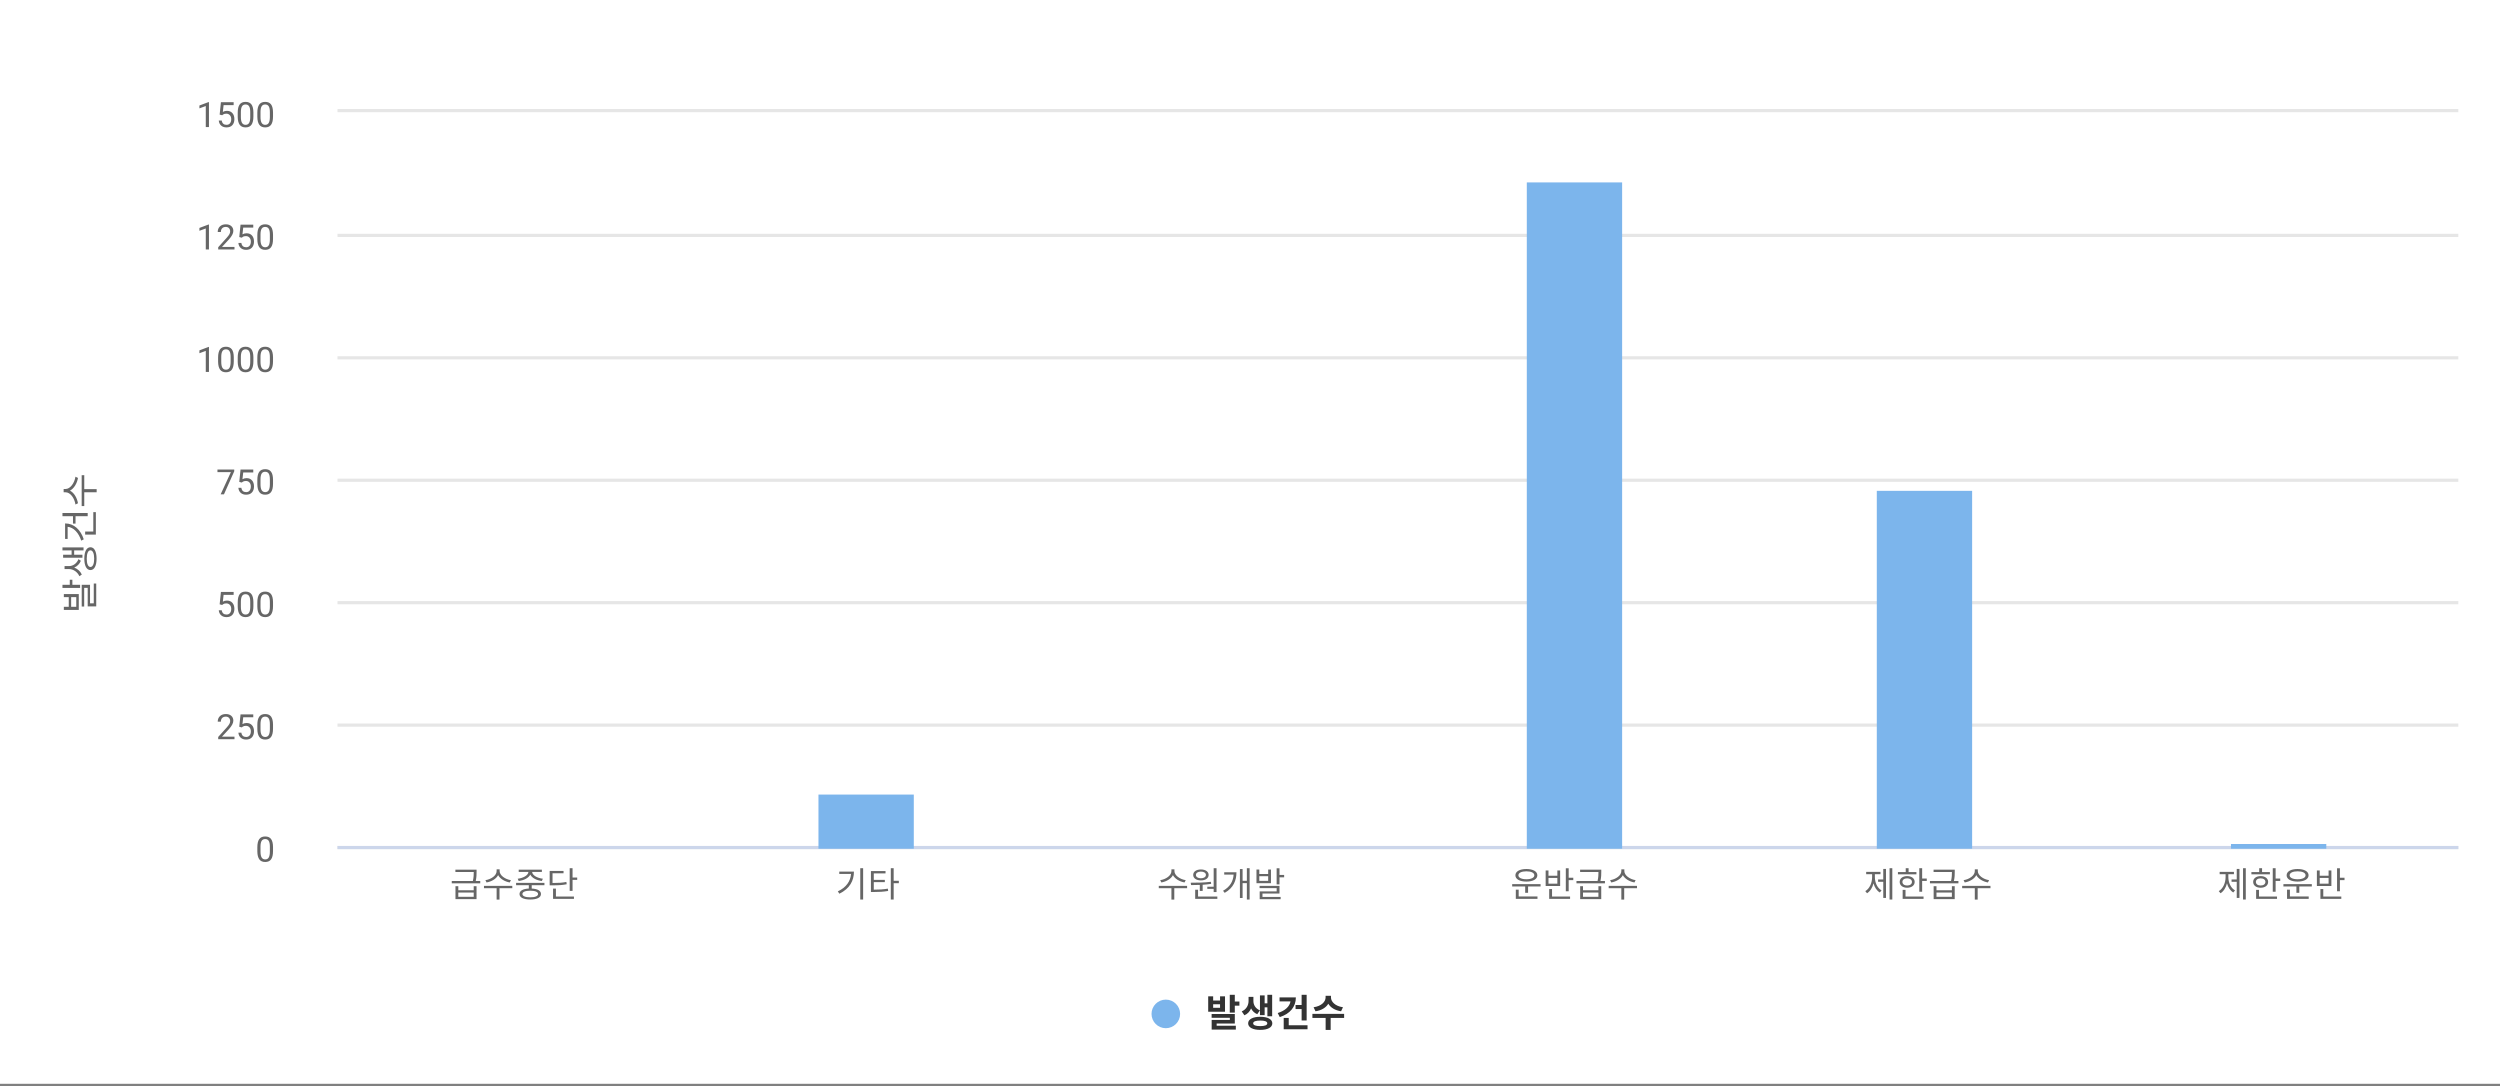 <svg width="787" height="342" viewBox="0 0 787 342" fill="none" xmlns="http://www.w3.org/2000/svg">
<rect x="0" y="0" width="787" height="342" fill="#808080" stroke="none"/>
<path d="M787 0H0V341.177H787V0Z" fill="white"/>
<path d="M106.245 266.806H773.884" stroke="#E6E6E6"/>
<path d="M106.245 228.265H773.884" stroke="#E6E6E6"/>
<path d="M106.245 189.724H773.884" stroke="#E6E6E6"/>
<path d="M106.245 151.182H773.884" stroke="#E6E6E6"/>
<path d="M106.245 112.641H773.884" stroke="#E6E6E6"/>
<path d="M106.245 74.1H773.884" stroke="#E6E6E6"/>
<path d="M106.245 34.818H773.884" stroke="#E6E6E6"/>
<path d="M106.245 266.806H773.884" stroke="#CCD6EB"/>
<path d="M24.007 187.978V191.026H22.399V187.978H24.007ZM20.095 187.018V187.978H21.643V191.026H20.095V191.998H24.799V187.018H20.095ZM28.339 189.934V184.09H25.723V190.93H26.503V185.062H27.607V190.894H30.295V183.694H29.515V189.934H28.339ZM21.967 184.09H19.663V185.074H25.219V184.09H22.783V182.494H21.967L21.967 184.09ZM23.347 174.635V173.267H26.299V172.319H19.663V173.267H22.543V174.635H19.867V175.571H25.951V174.635H23.347ZM24.703 176.015C24.175 177.395 22.963 178.199 21.775 178.199H20.323V179.147H21.775C22.975 179.147 24.367 179.987 24.991 181.391L25.759 180.863C25.291 179.819 24.379 179.051 23.371 178.667C24.283 178.283 25.051 177.551 25.459 176.543L24.703 176.015ZM29.647 175.871C29.647 177.479 29.215 178.487 28.471 178.487C27.727 178.487 27.307 177.479 27.307 175.871C27.307 174.239 27.727 173.243 28.471 173.243C29.215 173.243 29.647 174.239 29.647 175.871ZM26.539 175.871C26.539 178.079 27.247 179.459 28.471 179.459C29.695 179.459 30.403 178.079 30.403 175.871C30.403 173.651 29.695 172.271 28.471 172.271C27.247 172.271 26.539 173.651 26.539 175.871ZM22.975 164.82H23.779V162.492H27.607V161.496H19.663V162.492H22.975V164.82ZM20.491 169.656H21.295V165.828C23.227 166.044 24.763 167.736 25.579 170.196L26.371 169.776C25.363 166.728 23.263 164.772 20.491 164.772L20.491 169.656ZM29.371 167.316H26.803V168.3H30.175V161.22H29.371V167.316ZM23.755 150.061C23.467 152.017 22.135 153.937 20.635 153.937H20.035V154.969H20.635C22.171 154.969 23.467 156.865 23.755 158.821L24.547 158.425C24.259 156.745 23.335 155.125 22.027 154.453C23.323 153.757 24.259 152.137 24.547 150.469L23.755 150.061ZM25.711 149.593V159.313H26.527V154.969H30.427V153.985H26.527V149.581L25.711 149.593Z" fill="#666666"/>
<path d="M287.663 250.129H257.653V267.176H287.663V250.129Z" fill="#7CB5EC"/>
<path d="M510.646 57.424H480.637V267.177H510.646V57.424Z" fill="#7CB5EC"/>
<path d="M620.826 154.518H590.816V267.176H620.826V154.518Z" fill="#7CB5EC"/>
<path d="M732.318 265.694H702.308V267.176H732.318V265.694Z" fill="#7CB5EC"/>
<path d="M384.072 317.249H381.9V316.145H384.072V317.249ZM385.632 313.637H384.072V314.957H381.9V313.637H380.34V318.485H385.632V313.637ZM383.004 322.205H388.716V319.205H381.42V320.405H387.156V321.077H381.432V324.125H389.04V322.901H383.004V322.205ZM388.716 315.293V313.157H387.132V318.773H388.716V316.577H390.168V315.293H388.716ZM398.111 317.117H398.975V319.913H400.475V313.157H398.975V315.845H398.111V313.361H396.635V319.565H398.111V317.117ZM396.623 318.065C395.171 317.477 394.571 316.289 394.571 315.101V313.817H393.047V315.101C393.047 316.349 392.447 317.717 390.899 318.389L391.739 319.613C392.759 319.181 393.443 318.389 393.839 317.453C394.235 318.245 394.871 318.905 395.783 319.265L396.623 318.065ZM396.731 323.021C395.291 323.021 394.499 322.733 394.499 322.145C394.499 321.557 395.291 321.269 396.731 321.269C398.147 321.269 398.939 321.557 398.939 322.145C398.939 322.733 398.147 323.021 396.731 323.021ZM396.731 320.081C394.403 320.081 392.915 320.861 392.915 322.145C392.915 323.441 394.403 324.209 396.731 324.209C399.047 324.209 400.523 323.441 400.523 322.145C400.523 320.861 399.047 320.081 396.731 320.081ZM407.842 316.373V317.657H409.75V321.233H411.334V313.157H409.75V316.373H407.842ZM402.802 313.985V315.245H406.246C405.982 316.865 404.53 318.185 402.226 318.905L402.874 320.177C406.09 319.157 407.938 316.973 407.938 313.985H402.802ZM405.694 322.757V320.441H404.11V324.017H411.61V322.757H405.694ZM422.769 317.081C420.261 316.733 418.989 315.293 418.989 314.009V313.481H417.297V314.009C417.297 315.305 416.037 316.733 413.517 317.081L414.117 318.353C416.049 318.065 417.441 317.165 418.149 315.977C418.857 317.165 420.237 318.065 422.169 318.353L422.769 317.081ZM423.129 319.169H413.145V320.453H417.309V324.221H418.893V320.453H423.129V319.169Z" fill="#333333"/>
<path d="M371.5 319.177C371.5 316.692 369.486 314.677 367 314.677C364.515 314.677 362.5 316.692 362.5 319.177C362.5 321.662 364.515 323.677 367 323.677C369.486 323.677 371.5 321.662 371.5 319.177Z" fill="#7CB5EC"/>
<path d="M149.123 282.321H144.272V280.968H149.123V282.321ZM149.123 280.264H144.272V278.966H143.381V283.047H150.014V278.966H149.123V280.264ZM149.761 277.338C150.025 276.117 150.025 275.237 150.025 274.478V273.763H143.359V274.5H149.134C149.134 275.248 149.134 276.128 148.859 277.338H142.215V278.075H151.18V277.338H149.761ZM160.837 277.074C159.044 276.81 157.284 275.589 157.284 274.214V273.664H156.338V274.214C156.338 275.622 154.6 276.81 152.807 277.074L153.17 277.8C154.71 277.536 156.195 276.689 156.811 275.49C157.449 276.678 158.934 277.536 160.463 277.8L160.837 277.074ZM161.266 278.867H152.356V279.615H156.338V283.19H157.24V279.615H161.277L161.266 278.867ZM163.29 277.338C164.907 277.14 166.392 276.414 166.931 275.325C167.481 276.414 168.955 277.14 170.572 277.338L170.891 276.623C169.164 276.425 167.591 275.578 167.514 274.489H170.583V273.763H163.29V274.489H166.348C166.271 275.578 164.698 276.425 162.971 276.623L163.29 277.338ZM169.384 281.43C169.384 282.09 168.46 282.475 166.92 282.475C165.369 282.475 164.456 282.09 164.456 281.43C164.456 280.77 165.369 280.396 166.92 280.396C168.46 280.396 169.384 280.77 169.384 281.43ZM171.386 278.658V277.932H162.465V278.658H166.469V279.714C164.632 279.802 163.543 280.407 163.543 281.43C163.543 282.552 164.819 283.168 166.931 283.168C169.032 283.168 170.297 282.552 170.297 281.43C170.297 280.407 169.219 279.802 167.382 279.714V278.658H171.386ZM178.293 277.635C177.006 277.888 175.884 277.965 173.937 277.965V274.896H177.402V274.17H173.035V278.702H173.805C175.873 278.702 177.039 278.636 178.392 278.361L178.293 277.635ZM175.004 279.736H174.102V282.959H180.68V282.222H175.004V279.736ZM180.24 276.238V273.312H179.338V280.451H180.24V276.986H181.703V276.238H180.24Z" fill="#666666"/>
<path d="M264.201 274.379V275.105H267.908C267.721 277.448 266.401 279.34 263.75 280.605L264.234 281.342C267.512 279.736 268.821 277.228 268.821 274.379H264.201ZM270.812 273.312V283.179H271.714V273.312H270.812ZM275.068 277.701H278.544V276.975H275.068V274.94H278.764V274.203H274.166V280.803H274.936C276.795 280.803 278.071 280.737 279.589 280.473L279.501 279.747C278.049 279.989 276.817 280.066 275.068 280.066V277.701ZM282.955 277.272H281.327V273.312H280.425V283.168H281.327V278.031H282.955V277.272Z" fill="#666666"/>
<path d="M373.264 277.074C371.471 276.81 369.711 275.589 369.711 274.214V273.664H368.765V274.214C368.765 275.622 367.027 276.81 365.234 277.074L365.597 277.8C367.137 277.536 368.622 276.689 369.238 275.49C369.876 276.678 371.361 277.536 372.89 277.8L373.264 277.074ZM373.693 278.867H364.783V279.615H368.765V283.19H369.667V279.615H373.704L373.693 278.867ZM380.061 279.142V279.813H382.063V280.825H382.965V273.312H382.063V279.142H380.061ZM378.048 274.379C378.983 274.379 379.621 274.797 379.621 275.424C379.621 276.062 378.983 276.48 378.048 276.48C377.113 276.48 376.475 276.062 376.475 275.424C376.475 274.797 377.113 274.379 378.048 274.379ZM378.048 277.151C379.489 277.151 380.479 276.48 380.479 275.424C380.479 274.39 379.489 273.708 378.048 273.708C376.607 273.708 375.617 274.39 375.617 275.424C375.617 276.48 376.607 277.151 378.048 277.151ZM377.696 280.473H378.598V278.526C379.489 278.471 380.402 278.372 381.271 278.24L381.194 277.591C379.104 277.855 376.662 277.877 374.836 277.877L374.957 278.625C375.771 278.625 376.717 278.614 377.696 278.57V280.473ZM377.146 282.222V280.088H376.244V282.959H383.218V282.222H377.146ZM385.384 274.588V275.325H388.343C388.211 277.371 387.276 279.153 385.01 280.418L385.538 281.067C388.343 279.483 389.234 277.129 389.234 274.588H385.384ZM392.512 273.312V277.283H391.17V273.576H390.323V282.684H391.17V278.02H392.512V283.179H393.381V273.312H392.512ZM399.221 277.305H396.427V275.831H399.221V277.305ZM400.101 273.719H399.221V275.138H396.427V273.719H395.536V278.031H400.101V273.719ZM397.428 281.276H402.785V278.878H396.515V279.593H401.894V280.605H396.548V283.069H403.148V282.354H397.428V281.276ZM402.785 275.435V273.323H401.883V278.416H402.785V276.183H404.248V275.435H402.785Z" fill="#666666"/>
<path d="M480.5 274.291C482.018 274.291 483.008 274.764 483.008 275.545C483.008 276.315 482.018 276.788 480.5 276.788C478.993 276.788 477.992 276.315 477.992 275.545C477.992 274.764 478.993 274.291 480.5 274.291ZM480.5 277.525C482.59 277.525 483.954 276.766 483.954 275.545C483.954 274.324 482.59 273.565 480.5 273.565C478.41 273.565 477.046 274.324 477.046 275.545C477.046 276.766 478.41 277.525 480.5 277.525ZM478.08 280.077H477.178V282.959H483.998V282.211H478.08V280.077ZM476.034 278.317V279.054H480.126V281.045H481.039V279.054H484.977V278.317H476.034ZM490.256 278.185H487.462V276.381H490.256V278.185ZM491.136 274.027H490.256V275.677H487.462V274.027H486.571V278.911H491.136V274.027ZM488.584 279.868H487.682V282.959H494.26V282.222H488.584V279.868ZM493.82 276.304V273.323H492.918V280.561H493.82V277.063H495.272V276.304H493.82ZM503.18 282.321H498.329V280.968H503.18V282.321ZM503.18 280.264H498.329V278.966H497.438V283.047H504.071V278.966H503.18V280.264ZM503.818 277.338C504.082 276.117 504.082 275.237 504.082 274.478V273.763H497.416V274.5H503.191C503.191 275.248 503.191 276.128 502.916 277.338H496.272V278.075H505.237V277.338H503.818ZM514.895 277.074C513.102 276.81 511.342 275.589 511.342 274.214V273.664H510.396V274.214C510.396 275.622 508.658 276.81 506.865 277.074L507.228 277.8C508.768 277.536 510.253 276.689 510.869 275.49C511.507 276.678 512.992 277.536 514.521 277.8L514.895 277.074ZM515.324 278.867H506.414V279.615H510.396V283.19H511.298V279.615H515.335L515.324 278.867Z" fill="#666666"/>
<path d="M590.211 275.204H591.971V274.467H587.472V275.204H589.342V276.095C589.342 277.91 588.572 279.703 587.197 280.528L587.747 281.199C588.726 280.583 589.441 279.428 589.782 278.075C590.123 279.329 590.805 280.385 591.762 280.957L592.312 280.297C590.948 279.527 590.211 277.811 590.211 276.095V275.204ZM592.851 276.854H591.223V277.591H592.851V282.662H593.709V273.532H592.851V276.854ZM594.831 273.301V283.168H595.7V273.301H594.831ZM603.289 274.522H600.825V273.312H599.923V274.522H597.47V275.248H603.289V274.522ZM598.878 277.624C598.878 276.942 599.483 276.502 600.374 276.502C601.265 276.502 601.881 276.942 601.881 277.624C601.881 278.317 601.265 278.757 600.374 278.757C599.483 278.757 598.878 278.317 598.878 277.624ZM602.739 277.624C602.739 276.524 601.771 275.798 600.374 275.798C598.977 275.798 598.02 276.524 598.02 277.624C598.02 278.735 598.977 279.461 600.374 279.461C601.771 279.461 602.739 278.735 602.739 277.624ZM599.857 280.132H598.955V282.959H605.533V282.222H599.857V280.132ZM605.093 276.568V273.312H604.191V280.715H605.093V277.327H606.545V276.568H605.093ZM614.453 282.321H609.602V280.968H614.453V282.321ZM614.453 280.264H609.602V278.966H608.711V283.047H615.344V278.966H614.453V280.264ZM615.091 277.338C615.355 276.117 615.355 275.237 615.355 274.478V273.763H608.689V274.5H614.464C614.464 275.248 614.464 276.128 614.189 277.338H607.545V278.075H616.51V277.338H615.091ZM626.167 277.074C624.374 276.81 622.614 275.589 622.614 274.214V273.664H621.668V274.214C621.668 275.622 619.93 276.81 618.137 277.074L618.5 277.8C620.04 277.536 621.525 276.689 622.141 275.49C622.779 276.678 624.264 277.536 625.793 277.8L626.167 277.074ZM626.596 278.867H617.686V279.615H621.668V283.19H622.57V279.615H626.607L626.596 278.867Z" fill="#666666"/>
<path d="M701.484 275.204H703.244V274.467H698.745V275.204H700.615V276.095C700.615 277.91 699.845 279.703 698.47 280.528L699.02 281.199C699.999 280.583 700.714 279.428 701.055 278.075C701.396 279.329 702.078 280.385 703.035 280.957L703.585 280.297C702.221 279.527 701.484 277.811 701.484 276.095V275.204ZM704.124 276.854H702.496V277.591H704.124V282.662H704.982V273.532H704.124V276.854ZM706.104 273.301V283.168H706.973V273.301H706.104ZM714.562 274.522H712.098V273.312H711.196V274.522H708.743V275.248H714.562V274.522ZM710.151 277.624C710.151 276.942 710.756 276.502 711.647 276.502C712.538 276.502 713.154 276.942 713.154 277.624C713.154 278.317 712.538 278.757 711.647 278.757C710.756 278.757 710.151 278.317 710.151 277.624ZM714.012 277.624C714.012 276.524 713.044 275.798 711.647 275.798C710.25 275.798 709.293 276.524 709.293 277.624C709.293 278.735 710.25 279.461 711.647 279.461C713.044 279.461 714.012 278.735 714.012 277.624ZM711.13 280.132H710.228V282.959H716.806V282.222H711.13V280.132ZM716.366 276.568V273.312H715.464V280.715H716.366V277.327H717.818V276.568H716.366ZM723.284 274.291C724.802 274.291 725.792 274.764 725.792 275.545C725.792 276.315 724.802 276.788 723.284 276.788C721.777 276.788 720.776 276.315 720.776 275.545C720.776 274.764 721.777 274.291 723.284 274.291ZM723.284 277.525C725.374 277.525 726.738 276.766 726.738 275.545C726.738 274.324 725.374 273.565 723.284 273.565C721.194 273.565 719.83 274.324 719.83 275.545C719.83 276.766 721.194 277.525 723.284 277.525ZM720.864 280.077H719.962V282.959H726.782V282.211H720.864V280.077ZM718.818 278.317V279.054H722.91V281.045H723.823V279.054H727.761V278.317H718.818ZM733.04 278.185H730.246V276.381H733.04V278.185ZM733.92 274.027H733.04V275.677H730.246V274.027H729.355V278.911H733.92V274.027ZM731.368 279.868H730.466V282.959H737.044V282.222H731.368V279.868ZM736.604 276.304V273.323H735.702V280.561H736.604V277.063H738.056V276.304H736.604Z" fill="#666666"/>
<path d="M85.947 267.912C85.947 269.075 85.748 269.94 85.351 270.506C84.953 271.072 84.332 271.354 83.487 271.354C82.653 271.354 82.035 271.079 81.634 270.527C81.233 269.972 81.025 269.145 81.011 268.046V266.719C81.011 265.57 81.21 264.716 81.607 264.157C82.005 263.599 82.628 263.319 83.476 263.319C84.318 263.319 84.937 263.59 85.335 264.13C85.732 264.667 85.936 265.498 85.947 266.622V267.912ZM84.953 266.553C84.953 265.711 84.835 265.099 84.599 264.716C84.363 264.329 83.988 264.136 83.476 264.136C82.968 264.136 82.597 264.327 82.365 264.71C82.132 265.094 82.012 265.683 82.005 266.477V268.067C82.005 268.912 82.126 269.537 82.37 269.942C82.617 270.343 82.989 270.543 83.487 270.543C83.978 270.543 84.341 270.354 84.577 269.974C84.817 269.595 84.943 268.997 84.953 268.18V266.553Z" fill="#666666"/>
<path d="M73.814 232.706H68.69V231.992L71.397 228.984C71.798 228.529 72.074 228.16 72.224 227.877C72.378 227.591 72.455 227.295 72.455 226.991C72.455 226.583 72.332 226.248 72.085 225.987C71.837 225.725 71.508 225.595 71.096 225.595C70.602 225.595 70.217 225.736 69.941 226.019C69.669 226.298 69.533 226.688 69.533 227.19H68.54C68.54 226.47 68.77 225.888 69.233 225.444C69.698 225 70.319 224.778 71.096 224.778C71.823 224.778 72.398 224.97 72.82 225.353C73.243 225.732 73.454 226.239 73.454 226.873C73.454 227.643 72.964 228.559 71.983 229.623L69.888 231.895H73.814V232.706ZM75.323 228.785L75.721 224.886H79.728V225.804H76.564L76.328 227.936C76.711 227.711 77.146 227.598 77.633 227.598C78.345 227.598 78.911 227.834 79.33 228.307C79.749 228.776 79.959 229.412 79.959 230.214C79.959 231.019 79.74 231.655 79.303 232.12C78.87 232.582 78.263 232.813 77.483 232.813C76.791 232.813 76.227 232.622 75.791 232.239C75.354 231.855 75.105 231.326 75.044 230.649H75.984C76.045 231.096 76.204 231.435 76.462 231.664C76.72 231.889 77.06 232.002 77.483 232.002C77.944 232.002 78.306 231.845 78.567 231.53C78.832 231.214 78.965 230.779 78.965 230.224C78.965 229.702 78.822 229.283 78.535 228.968C78.252 228.649 77.874 228.49 77.402 228.49C76.969 228.49 76.629 228.584 76.381 228.774L76.118 228.989L75.323 228.785ZM85.947 229.37C85.947 230.534 85.749 231.399 85.351 231.965C84.954 232.53 84.332 232.813 83.487 232.813C82.653 232.813 82.035 232.538 81.634 231.986C81.233 231.431 81.026 230.604 81.011 229.505V228.178C81.011 227.029 81.21 226.175 81.608 225.616C82.005 225.057 82.628 224.778 83.477 224.778C84.318 224.778 84.938 225.048 85.335 225.589C85.733 226.126 85.937 226.957 85.947 228.081V229.37ZM84.954 228.012C84.954 227.17 84.835 226.558 84.599 226.175C84.363 225.788 83.989 225.595 83.477 225.595C82.968 225.595 82.597 225.786 82.365 226.169C82.132 226.552 82.012 227.141 82.005 227.936V229.526C82.005 230.371 82.127 230.996 82.37 231.401C82.617 231.802 82.99 232.002 83.487 232.002C83.978 232.002 84.341 231.812 84.578 231.433C84.818 231.053 84.943 230.455 84.954 229.639V228.012Z" fill="#666666"/>
<path d="M69.147 190.244L69.544 186.344H73.551V187.263H70.387L70.151 189.395C70.534 189.17 70.969 189.057 71.456 189.057C72.169 189.057 72.734 189.293 73.153 189.766C73.572 190.235 73.782 190.87 73.782 191.672C73.782 192.478 73.563 193.114 73.126 193.579C72.693 194.041 72.086 194.272 71.306 194.272C70.615 194.272 70.051 194.081 69.614 193.697C69.177 193.314 68.928 192.784 68.867 192.108H69.807C69.868 192.555 70.027 192.894 70.285 193.123C70.543 193.348 70.883 193.461 71.306 193.461C71.768 193.461 72.129 193.304 72.391 192.988C72.656 192.673 72.788 192.238 72.788 191.683C72.788 191.16 72.645 190.741 72.358 190.426C72.076 190.108 71.698 189.948 71.225 189.948C70.792 189.948 70.452 190.043 70.205 190.233L69.941 190.448L69.147 190.244ZM79.77 190.829C79.77 191.993 79.572 192.858 79.174 193.423C78.777 193.989 78.156 194.272 77.311 194.272C76.476 194.272 75.859 193.996 75.458 193.445C75.056 192.89 74.849 192.063 74.835 190.964V189.637C74.835 188.487 75.033 187.633 75.431 187.075C75.828 186.516 76.451 186.237 77.3 186.237C78.141 186.237 78.761 186.507 79.158 187.048C79.556 187.585 79.76 188.416 79.77 189.54V190.829ZM78.777 189.47C78.777 188.629 78.659 188.017 78.422 187.633C78.186 187.247 77.812 187.053 77.3 187.053C76.791 187.053 76.421 187.245 76.188 187.628C75.955 188.011 75.835 188.6 75.828 189.395V190.985C75.828 191.83 75.95 192.455 76.193 192.859C76.441 193.261 76.813 193.461 77.311 193.461C77.801 193.461 78.165 193.271 78.401 192.892C78.641 192.512 78.766 191.914 78.777 191.098V189.47ZM85.947 190.829C85.947 191.993 85.749 192.858 85.351 193.423C84.954 193.989 84.332 194.272 83.487 194.272C82.653 194.272 82.035 193.996 81.634 193.445C81.233 192.89 81.026 192.063 81.011 190.964V189.637C81.011 188.487 81.21 187.633 81.608 187.075C82.005 186.516 82.628 186.237 83.477 186.237C84.318 186.237 84.938 186.507 85.335 187.048C85.733 187.585 85.937 188.416 85.947 189.54V190.829ZM84.954 189.47C84.954 188.629 84.835 188.017 84.599 187.633C84.363 187.247 83.989 187.053 83.477 187.053C82.968 187.053 82.597 187.245 82.365 187.628C82.132 188.011 82.012 188.6 82.005 189.395V190.985C82.005 191.83 82.127 192.455 82.37 192.859C82.617 193.261 82.99 193.461 83.487 193.461C83.978 193.461 84.341 193.271 84.578 192.892C84.818 192.512 84.943 191.914 84.954 191.098V189.47Z" fill="#666666"/>
<path d="M73.739 148.362L70.5 155.624H69.458L72.686 148.62H68.454V147.803H73.739V148.362ZM75.323 151.703L75.721 147.803H79.728V148.722H76.564L76.328 150.854C76.711 150.628 77.146 150.516 77.633 150.516C78.345 150.516 78.911 150.752 79.33 151.225C79.749 151.694 79.959 152.329 79.959 153.131C79.959 153.937 79.74 154.573 79.303 155.038C78.87 155.5 78.263 155.731 77.483 155.731C76.791 155.731 76.227 155.539 75.791 155.156C75.354 154.773 75.105 154.243 75.044 153.566H75.984C76.045 154.014 76.204 154.352 76.462 154.582C76.72 154.807 77.06 154.92 77.483 154.92C77.944 154.92 78.306 154.762 78.567 154.447C78.832 154.132 78.965 153.697 78.965 153.142C78.965 152.619 78.822 152.2 78.535 151.885C78.252 151.567 77.874 151.407 77.402 151.407C76.969 151.407 76.629 151.502 76.381 151.692L76.118 151.907L75.323 151.703ZM85.947 152.288C85.947 153.452 85.749 154.317 85.351 154.882C84.954 155.448 84.332 155.731 83.487 155.731C82.653 155.731 82.035 155.455 81.634 154.904C81.233 154.349 81.026 153.522 81.011 152.422V151.096C81.011 149.946 81.21 149.092 81.608 148.534C82.005 147.975 82.628 147.696 83.477 147.696C84.318 147.696 84.938 147.966 85.335 148.507C85.733 149.044 85.937 149.875 85.947 150.999V152.288ZM84.954 150.929C84.954 150.088 84.835 149.475 84.599 149.092C84.363 148.706 83.989 148.512 83.477 148.512C82.968 148.512 82.597 148.704 82.365 149.087C82.132 149.47 82.012 150.059 82.005 150.854V152.444C82.005 153.289 82.127 153.914 82.37 154.318C82.617 154.719 82.99 154.92 83.487 154.92C83.978 154.92 84.341 154.73 84.578 154.351C84.818 153.971 84.943 153.373 84.954 152.557V150.929Z" fill="#666666"/>
<path d="M65.778 117.082H64.779V110.46L62.776 111.196V110.293L65.623 109.224H65.778V117.082ZM73.593 113.747C73.593 114.911 73.395 115.775 72.997 116.341C72.6 116.907 71.978 117.19 71.133 117.19C70.299 117.19 69.681 116.914 69.28 116.363C68.879 115.808 68.672 114.98 68.657 113.881V112.555C68.657 111.405 68.856 110.551 69.254 109.992C69.651 109.434 70.274 109.155 71.123 109.155C71.964 109.155 72.584 109.425 72.981 109.966C73.379 110.503 73.583 111.333 73.593 112.458V113.747ZM72.6 112.388C72.6 111.547 72.482 110.934 72.245 110.551C72.009 110.164 71.635 109.971 71.123 109.971C70.614 109.971 70.244 110.163 70.011 110.546C69.778 110.929 69.658 111.518 69.651 112.313V113.903C69.651 114.748 69.773 115.373 70.016 115.777C70.263 116.178 70.636 116.379 71.133 116.379C71.624 116.379 71.987 116.189 72.224 115.809C72.464 115.43 72.589 114.832 72.6 114.015V112.388ZM79.77 113.747C79.77 114.911 79.571 115.775 79.174 116.341C78.776 116.907 78.155 117.19 77.31 117.19C76.476 117.19 75.858 116.914 75.457 116.363C75.056 115.808 74.849 114.98 74.834 113.881V112.555C74.834 111.405 75.033 110.551 75.43 109.992C75.828 109.434 76.451 109.155 77.299 109.155C78.141 109.155 78.76 109.425 79.158 109.966C79.555 110.503 79.759 111.333 79.77 112.458V113.747ZM78.776 112.388C78.776 111.547 78.658 110.934 78.422 110.551C78.186 110.164 77.811 109.971 77.299 109.971C76.791 109.971 76.42 110.163 76.188 110.546C75.955 110.929 75.835 111.518 75.828 112.313V113.903C75.828 114.748 75.95 115.373 76.193 115.777C76.44 116.178 76.812 116.379 77.31 116.379C77.801 116.379 78.164 116.189 78.4 115.809C78.641 115.43 78.766 114.832 78.776 114.015V112.388ZM85.947 113.747C85.947 114.911 85.748 115.775 85.351 116.341C84.953 116.907 84.332 117.19 83.487 117.19C82.653 117.19 82.035 116.914 81.634 116.363C81.233 115.808 81.025 114.98 81.011 113.881V112.555C81.011 111.405 81.21 110.551 81.607 109.992C82.005 109.434 82.628 109.155 83.476 109.155C84.318 109.155 84.937 109.425 85.335 109.966C85.732 110.503 85.936 111.333 85.947 112.458V113.747ZM84.953 112.388C84.953 111.547 84.835 110.934 84.599 110.551C84.362 110.164 83.988 109.971 83.476 109.971C82.968 109.971 82.597 110.163 82.364 110.546C82.132 110.929 82.012 111.518 82.005 112.313V113.903C82.005 114.748 82.126 115.373 82.37 115.777C82.617 116.178 82.989 116.379 83.487 116.379C83.978 116.379 84.341 116.189 84.577 115.809C84.817 115.43 84.942 114.832 84.953 114.015V112.388Z" fill="#666666"/>
<path d="M65.778 78.541H64.779V71.919L62.776 72.654V71.752L65.623 70.683H65.778V78.541ZM73.814 78.541H68.69V77.827L71.397 74.819C71.798 74.364 72.073 73.996 72.224 73.713C72.378 73.426 72.455 73.131 72.455 72.826C72.455 72.418 72.331 72.083 72.084 71.822C71.837 71.561 71.508 71.43 71.096 71.43C70.602 71.43 70.217 71.571 69.941 71.854C69.669 72.133 69.533 72.524 69.533 73.025H68.539C68.539 72.305 68.77 71.724 69.232 71.279C69.698 70.835 70.319 70.614 71.096 70.614C71.823 70.614 72.397 70.805 72.82 71.188C73.243 71.568 73.454 72.074 73.454 72.708C73.454 73.478 72.963 74.395 71.982 75.458L69.887 77.73H73.814V78.541ZM75.323 74.62L75.72 70.721H79.727V71.639H76.564L76.327 73.772C76.71 73.546 77.145 73.433 77.632 73.433C78.345 73.433 78.911 73.67 79.33 74.142C79.749 74.611 79.958 75.247 79.958 76.049C79.958 76.855 79.74 77.49 79.303 77.956C78.87 78.418 78.263 78.649 77.482 78.649C76.791 78.649 76.227 78.457 75.79 78.074C75.353 77.691 75.105 77.161 75.044 76.484H75.984C76.044 76.932 76.204 77.27 76.462 77.499C76.719 77.725 77.06 77.838 77.482 77.838C77.944 77.838 78.306 77.68 78.567 77.365C78.832 77.05 78.965 76.615 78.965 76.06C78.965 75.537 78.821 75.118 78.535 74.803C78.252 74.484 77.874 74.325 77.401 74.325C76.968 74.325 76.628 74.42 76.381 74.61L76.118 74.824L75.323 74.62ZM85.947 75.206C85.947 76.37 85.748 77.234 85.351 77.8C84.953 78.366 84.332 78.649 83.487 78.649C82.653 78.649 82.035 78.373 81.634 77.822C81.233 77.266 81.025 76.439 81.011 75.34V74.013C81.011 72.864 81.21 72.01 81.607 71.451C82.005 70.893 82.628 70.614 83.476 70.614C84.318 70.614 84.937 70.884 85.335 71.424C85.732 71.962 85.936 72.792 85.947 73.917V75.206ZM84.953 73.847C84.953 73.005 84.835 72.393 84.599 72.01C84.362 71.623 83.988 71.43 83.476 71.43C82.968 71.43 82.597 71.621 82.364 72.005C82.132 72.388 82.012 72.977 82.005 73.772V75.362C82.005 76.207 82.126 76.831 82.37 77.236C82.617 77.637 82.989 77.838 83.487 77.838C83.978 77.838 84.341 77.648 84.577 77.268C84.817 76.889 84.942 76.291 84.953 75.474V73.847Z" fill="#666666"/>
<path d="M65.778 40H64.779V33.377L62.776 34.113V33.211L65.623 32.142H65.778V40ZM69.146 36.079L69.544 32.18H73.55V33.098H70.387L70.15 35.23C70.534 35.005 70.969 34.892 71.456 34.892C72.168 34.892 72.734 35.128 73.153 35.601C73.572 36.07 73.781 36.706 73.781 37.508C73.781 38.313 73.563 38.949 73.126 39.415C72.693 39.877 72.086 40.107 71.305 40.107C70.614 40.107 70.05 39.916 69.613 39.533C69.177 39.15 68.928 38.62 68.867 37.943H69.807C69.868 38.391 70.027 38.729 70.285 38.958C70.543 39.184 70.883 39.296 71.305 39.296C71.767 39.296 72.129 39.139 72.39 38.824C72.655 38.509 72.788 38.074 72.788 37.519C72.788 36.996 72.644 36.577 72.358 36.262C72.075 35.943 71.697 35.784 71.225 35.784C70.791 35.784 70.451 35.879 70.204 36.068L69.941 36.283L69.146 36.079ZM79.77 36.665C79.77 37.828 79.571 38.693 79.174 39.259C78.776 39.825 78.155 40.107 77.31 40.107C76.476 40.107 75.858 39.832 75.457 39.28C75.056 38.725 74.849 37.898 74.834 36.799V35.472C74.834 34.323 75.033 33.469 75.43 32.91C75.828 32.352 76.451 32.072 77.299 32.072C78.141 32.072 78.76 32.343 79.158 32.883C79.555 33.42 79.759 34.251 79.77 35.376V36.665ZM78.776 35.306C78.776 34.464 78.658 33.852 78.422 33.469C78.186 33.082 77.811 32.889 77.299 32.889C76.791 32.889 76.42 33.08 76.188 33.463C75.955 33.846 75.835 34.435 75.828 35.23V36.82C75.828 37.665 75.95 38.29 76.193 38.695C76.44 39.096 76.812 39.296 77.31 39.296C77.801 39.296 78.164 39.107 78.4 38.727C78.641 38.347 78.766 37.749 78.776 36.933V35.306ZM85.947 36.665C85.947 37.828 85.748 38.693 85.351 39.259C84.953 39.825 84.332 40.107 83.487 40.107C82.653 40.107 82.035 39.832 81.634 39.28C81.233 38.725 81.025 37.898 81.011 36.799V35.472C81.011 34.323 81.21 33.469 81.607 32.91C82.005 32.352 82.628 32.072 83.476 32.072C84.318 32.072 84.937 32.343 85.335 32.883C85.732 33.42 85.936 34.251 85.947 35.376V36.665ZM84.953 35.306C84.953 34.464 84.835 33.852 84.599 33.469C84.362 33.082 83.988 32.889 83.476 32.889C82.968 32.889 82.597 33.08 82.364 33.463C82.132 33.846 82.012 34.435 82.005 35.23V36.82C82.005 37.665 82.126 38.29 82.37 38.695C82.617 39.096 82.989 39.296 83.487 39.296C83.978 39.296 84.341 39.107 84.577 38.727C84.817 38.347 84.942 37.749 84.953 36.933V35.306Z" fill="#666666"/>
</svg>
